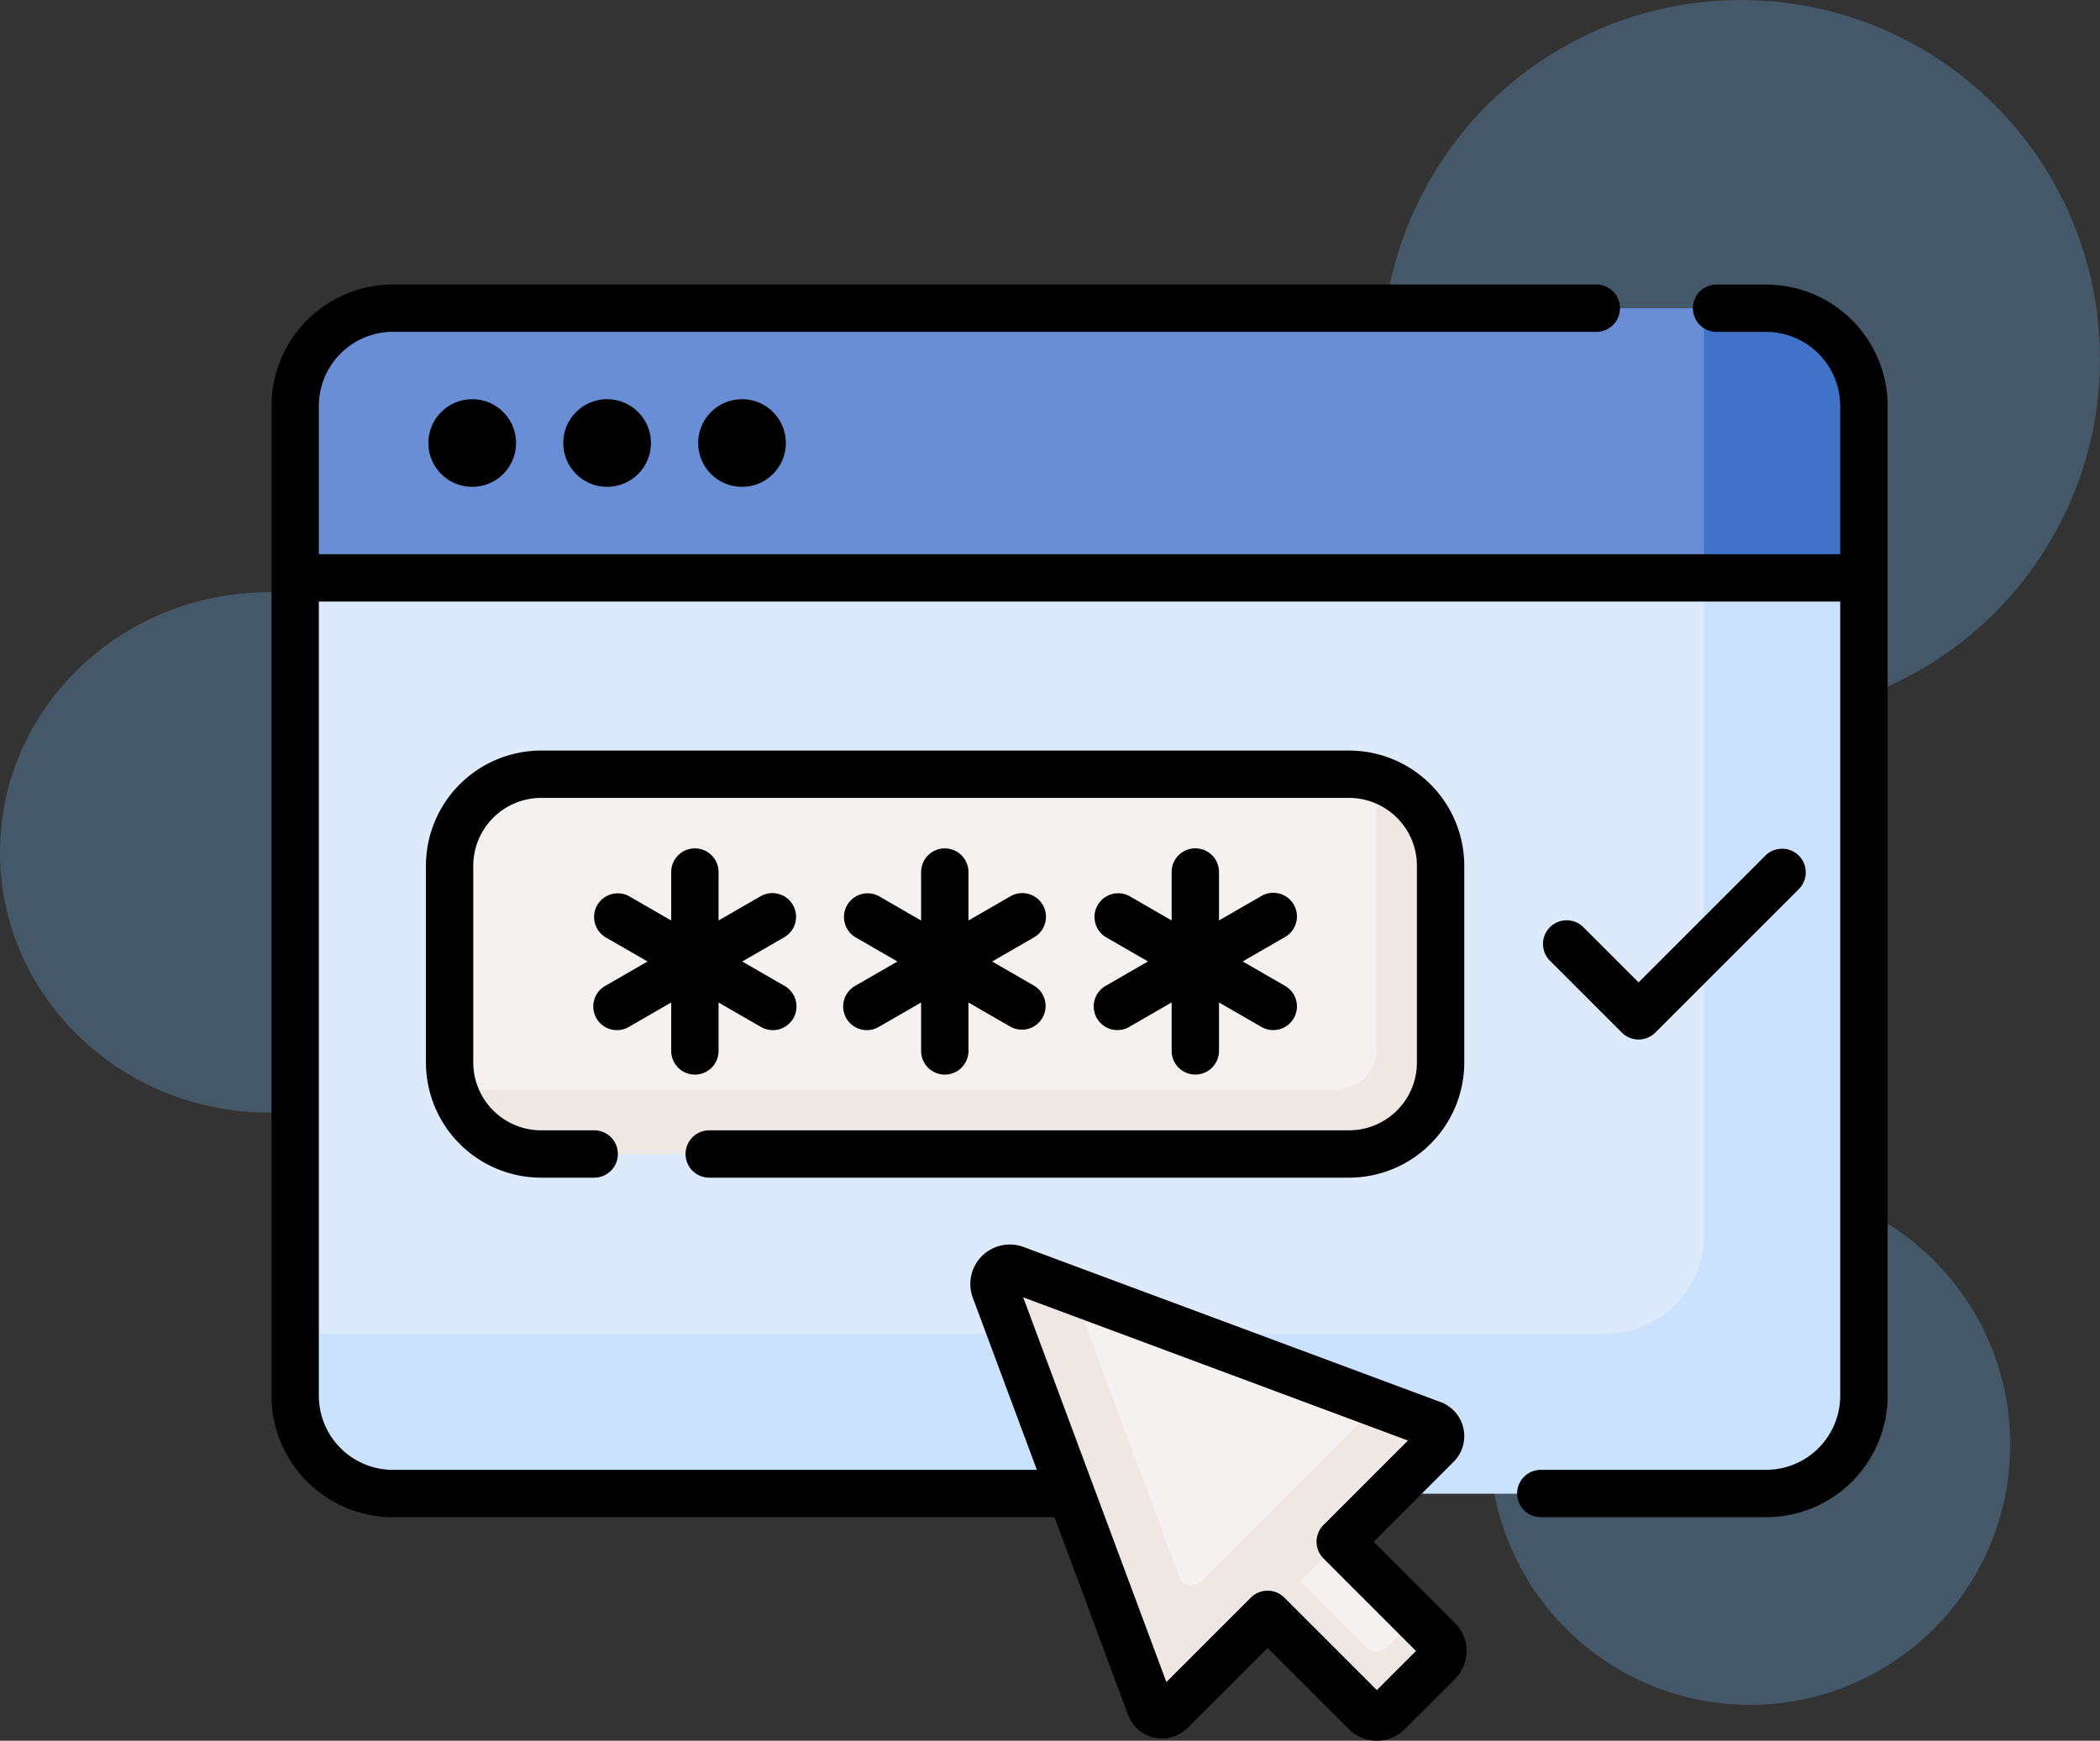<svg xmlns="http://www.w3.org/2000/svg" width="117" height="97" viewBox="0 0 117 97">
  <rect x="0" y="0" width="117" height="97" fill="#333333" stroke="none"/>
  <g id="Group_3121" data-name="Group 3121" transform="translate(-1018 -452)">
    <g id="Group_2982" data-name="Group 2982" transform="translate(1017.753 451.652)">
      <ellipse id="Ellipse_83" data-name="Ellipse 83" cx="15" cy="14.5" rx="15" ry="14.5" transform="translate(0.247 33.348)" fill="#76bffb" opacity="0.27"/>
      <circle id="Ellipse_84" data-name="Ellipse 84" cx="20" cy="20" r="20" transform="translate(77.247 0.348)" fill="#76bffb" opacity="0.27"/>
      <circle id="Ellipse_85" data-name="Ellipse 85" cx="14.5" cy="14.5" r="14.5" transform="translate(83.247 66.348)" fill="#76bffb" opacity="0.27"/>
    </g>
    <g id="password" transform="translate(1033.126 467.854)">
      <g id="Group_2989" data-name="Group 2989" transform="translate(1.319 14.771)">
        <g id="Group_2988" data-name="Group 2988">
          <path id="Path_799" data-name="Path 799" d="M8.375,109.29,7.5,110.867v45.578a5.446,5.446,0,0,0,5.446,5.446H89.459a5.446,5.446,0,0,0,5.446-5.446V110.867l-.875-1.577Z" transform="translate(-7.5 -109.29)" fill="#ddeafb"/>
        </g>
      </g>
      <g id="Group_2991" data-name="Group 2991" transform="translate(1.319 14.771)">
        <g id="Group_2990" data-name="Group 2990">
          <path id="Path_800" data-name="Path 800" d="M85.988,109.29v38.237a5.446,5.446,0,0,1-5.446,5.446H7.5v3.471a5.446,5.446,0,0,0,5.446,5.446H89.459a5.446,5.446,0,0,0,5.446-5.446V110.867l-.875-1.577Z" transform="translate(-7.5 -109.29)" fill="#cbe2ff"/>
        </g>
      </g>
      <g id="Group_2993" data-name="Group 2993" transform="translate(1.319 1.319)">
        <g id="Group_2992" data-name="Group 2992">
          <path id="Path_801" data-name="Path 801" d="M89.459,32.8H12.946A5.446,5.446,0,0,0,7.5,38.244v9.583H94.9V38.244A5.446,5.446,0,0,0,89.459,32.8Z" transform="translate(-7.5 -32.798)" fill="#698ed5"/>
        </g>
      </g>
      <g id="Group_2995" data-name="Group 2995" transform="translate(79.807 1.319)">
        <g id="Group_2994" data-name="Group 2994">
          <path id="Path_802" data-name="Path 802" d="M457.266,32.8h-3.471V47.827h8.917V38.244A5.446,5.446,0,0,0,457.266,32.8Z" transform="translate(-453.795 -32.798)" fill="#4073c8"/>
        </g>
      </g>
      <g id="Group_2996" data-name="Group 2996" transform="translate(9.923 27.29)">
        <path id="Path_803" data-name="Path 803" d="M106.537,201.637H61.524a5.1,5.1,0,0,1-5.1-5.1V185.575a5.1,5.1,0,0,1,5.1-5.1h45.013a5.1,5.1,0,0,1,5.1,5.1v10.962A5.1,5.1,0,0,1,106.537,201.637Z" transform="translate(-56.424 -180.475)" fill="#f6f1f1"/>
      </g>
      <g id="Group_2997" data-name="Group 2997" transform="translate(10.104 27.471)">
        <path id="Path_804" data-name="Path 804" d="M108.731,181.5a5.105,5.105,0,0,1,.181,1.346v13.794a2.268,2.268,0,0,1-2.268,2.268H58.8a5.1,5.1,0,0,1-1.346-.181,5.1,5.1,0,0,0,4.919,3.754h45.013a5.1,5.1,0,0,0,5.1-5.1V186.423A5.1,5.1,0,0,0,108.731,181.5Z" transform="translate(-57.453 -181.504)" fill="#efe7e4"/>
      </g>
      <g id="Group_3002" data-name="Group 3002" transform="translate(40.251 54.812)">
        <g id="Group_2998" data-name="Group 2998" transform="translate(14.133 14.133)">
          <path id="Path_805" data-name="Path 805" d="M319.862,423.9l-6.579-6.579-4.047,4.047,6.579,6.579a.879.879,0,0,0,1.244,0l2.8-2.8A.879.879,0,0,0,319.862,423.9Z" transform="translate(-309.236 -417.326)" fill="#f6f1f1"/>
        </g>
        <g id="Group_2999" data-name="Group 2999" transform="translate(14.133 16.349)">
          <path id="Path_806" data-name="Path 806" d="M318.654,433.084l-1.595,1.595a.879.879,0,0,1-1.244,0l-4.749-4.749-1.83,1.83,6.579,6.579a.879.879,0,0,0,1.244,0l2.8-2.8a.879.879,0,0,0,0-1.243Z" transform="translate(-309.237 -429.93)" fill="#efe7e4"/>
        </g>
        <g id="Group_3000" data-name="Group 3000" transform="translate(0 0)">
          <path id="Path_807" data-name="Path 807" d="M230.064,337.023l23.238,8.649a.7.7,0,0,1,.252,1.157l-14.816,14.816a.7.7,0,0,1-1.157-.252l-8.648-23.238A.879.879,0,0,1,230.064,337.023Z" transform="translate(-228.876 -336.966)" fill="#f6f1f1"/>
        </g>
        <g id="Group_3001" data-name="Group 3001" transform="translate(0 0)">
          <path id="Path_808" data-name="Path 808" d="M253.3,345.672l-3.027-1.127-9.9,9.9a.7.7,0,0,1-1.157-.252l-5.945-15.975-3.209-1.194a.879.879,0,0,0-1.131,1.131l8.649,23.238a.7.7,0,0,0,1.157.252l14.816-14.816A.7.7,0,0,0,253.3,345.672Z" transform="translate(-228.877 -336.966)" fill="#efe7e4"/>
        </g>
      </g>
      <g id="Group_3009" data-name="Group 3009" transform="translate(8.74 6.39)">
        <g id="Group_3004" data-name="Group 3004" transform="translate(0 0)">
          <g id="Group_3003" data-name="Group 3003">
            <ellipse id="Ellipse_91" data-name="Ellipse 91" cx="2.443" cy="2.443" rx="2.443" ry="2.443"/>
          </g>
        </g>
        <g id="Group_3006" data-name="Group 3006" transform="translate(7.516 0)">
          <g id="Group_3005" data-name="Group 3005">
            <ellipse id="Ellipse_92" data-name="Ellipse 92" cx="2.443" cy="2.443" rx="2.443" ry="2.443"/>
          </g>
        </g>
        <g id="Group_3008" data-name="Group 3008" transform="translate(15.032 0)">
          <g id="Group_3007" data-name="Group 3007">
            <ellipse id="Ellipse_93" data-name="Ellipse 93" cx="2.443" cy="2.443" rx="2.443" ry="2.443"/>
          </g>
        </g>
      </g>
      <g id="Group_3010" data-name="Group 3010" transform="translate(70.859 31.457)">
        <path id="Path_809" data-name="Path 809" d="M408.227,214.78a1.315,1.315,0,0,1-.933-.386l-3.988-3.988a1.319,1.319,0,1,1,1.865-1.865l3.056,3.056,7.044-7.044a1.319,1.319,0,1,1,1.865,1.865l-7.977,7.977A1.313,1.313,0,0,1,408.227,214.78Z" transform="translate(-402.919 -204.165)"/>
      </g>
      <g id="Group_3011" data-name="Group 3011" transform="translate(8.604 25.971)">
        <path id="Path_810" data-name="Path 810" d="M100.356,196.775H64.709a1.319,1.319,0,0,1,0-2.638h35.647a3.785,3.785,0,0,0,3.781-3.781V179.394a3.785,3.785,0,0,0-3.781-3.781H55.343a3.785,3.785,0,0,0-3.781,3.781v10.962a3.785,3.785,0,0,0,3.781,3.781H58.3a1.319,1.319,0,0,1,0,2.638H55.343a6.426,6.426,0,0,1-6.419-6.419V179.394a6.426,6.426,0,0,1,6.419-6.419h45.013a6.426,6.426,0,0,1,6.419,6.419v10.962A6.426,6.426,0,0,1,100.356,196.775Z" transform="translate(-48.924 -172.975)"/>
      </g>
      <g id="Group_3012" data-name="Group 3012" transform="translate(17.949 31.418)">
        <path id="Path_811" data-name="Path 811" d="M113.161,207.1a1.319,1.319,0,0,0-1.8-.483l-2.341,1.351v-2.7a1.319,1.319,0,0,0-2.638,0v2.7l-2.341-1.351a1.319,1.319,0,0,0-1.319,2.284l2.341,1.351-2.341,1.351a1.319,1.319,0,1,0,1.319,2.284l2.341-1.351v2.7a1.319,1.319,0,0,0,2.638,0v-2.7l2.341,1.351a1.319,1.319,0,1,0,1.319-2.284l-2.341-1.351,2.341-1.351A1.318,1.318,0,0,0,113.161,207.1Z" transform="translate(-102.061 -203.945)"/>
        <path id="Path_812" data-name="Path 812" d="M192.331,207.1a1.319,1.319,0,0,0-1.8-.483l-2.341,1.351v-2.7a1.319,1.319,0,0,0-2.638,0v2.7l-2.341-1.351a1.319,1.319,0,0,0-1.319,2.284l2.341,1.351-2.341,1.351a1.319,1.319,0,1,0,1.319,2.284l2.341-1.351v2.7a1.319,1.319,0,0,0,2.638,0v-2.7l2.341,1.351a1.319,1.319,0,0,0,1.319-2.284l-2.341-1.351,2.341-1.351A1.319,1.319,0,0,0,192.331,207.1Z" transform="translate(-167.308 -203.945)"/>
        <path id="Path_813" data-name="Path 813" d="M271.233,211.6l-2.341-1.351,2.341-1.351a1.319,1.319,0,1,0-1.319-2.284l-2.341,1.351v-2.7a1.319,1.319,0,1,0-2.638,0v2.7l-2.341-1.351a1.319,1.319,0,0,0-1.319,2.284l2.341,1.351-2.341,1.351a1.319,1.319,0,1,0,1.319,2.284l2.341-1.351v2.7a1.319,1.319,0,0,0,2.638,0v-2.7l2.341,1.351a1.319,1.319,0,1,0,1.319-2.284Z" transform="translate(-232.732 -203.945)"/>
      </g>
      <path id="Path_814" data-name="Path 814" d="M83.278,25.3H80.512a1.319,1.319,0,0,0,0,2.638h2.766A4.131,4.131,0,0,1,87.4,32.062v8.264H2.638V32.062a4.132,4.132,0,0,1,4.127-4.127H73.812a1.319,1.319,0,1,0,0-2.638H6.765A6.773,6.773,0,0,0,0,32.062V87.222a6.773,6.773,0,0,0,6.765,6.765H43.624L47.721,105a2.023,2.023,0,0,0,3.326.725l4.452-4.452L60.03,105.8a2.2,2.2,0,0,0,3.109,0l2.8-2.8a2.2,2.2,0,0,0,0-3.109l-4.532-4.532L65.862,90.9a2.023,2.023,0,0,0-.725-3.326L41.9,78.93a2.2,2.2,0,0,0-2.827,2.827l3.57,9.593H6.765a4.132,4.132,0,0,1-4.127-4.127V42.964H87.4V87.222a4.132,4.132,0,0,1-4.127,4.127H70.72a1.319,1.319,0,0,0,0,2.638H83.278a6.773,6.773,0,0,0,6.765-6.765V32.062A6.773,6.773,0,0,0,83.278,25.3ZM63.319,89.716l-4.707,4.707a1.319,1.319,0,0,0,0,1.865l5.153,5.154-2.181,2.181-5.154-5.154a1.319,1.319,0,0,0-1.865,0l-4.707,4.707L41.88,81.737Z" transform="translate(0 -25.297)"/>
    </g>
  </g>
</svg>
